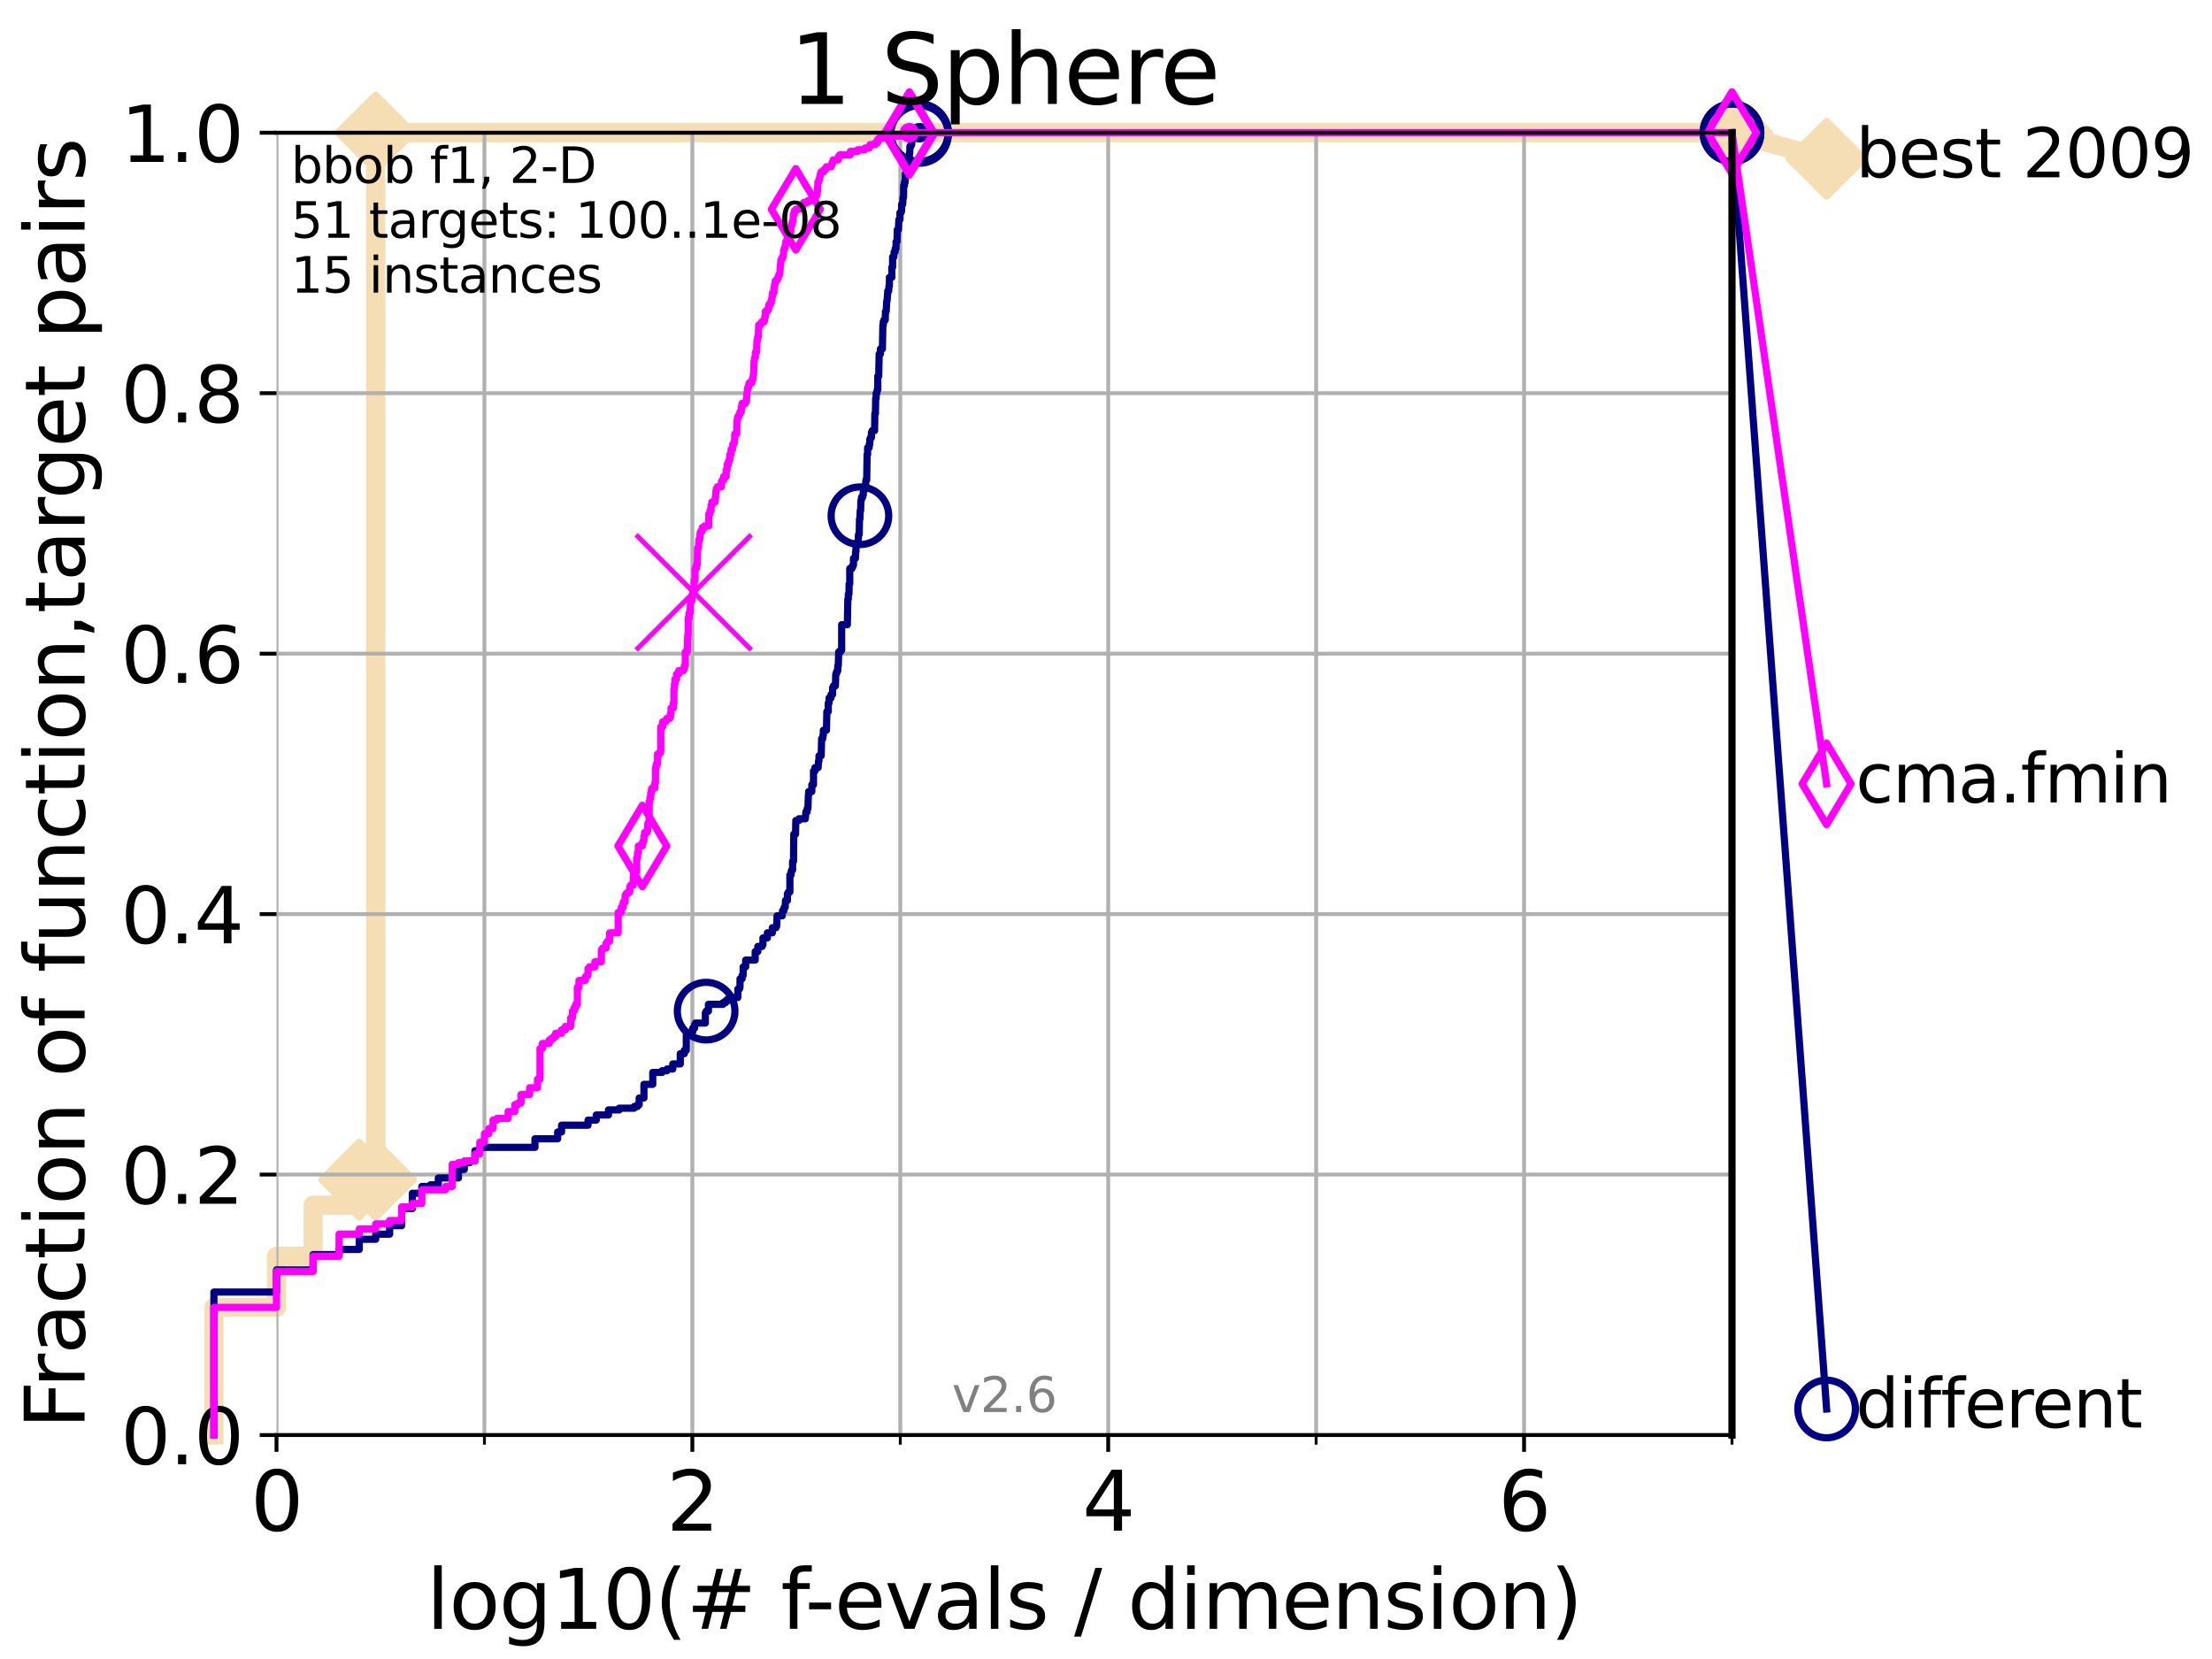 <?xml version="1.0" encoding="utf-8" standalone="no"?>
<!DOCTYPE svg PUBLIC "-//W3C//DTD SVG 1.1//EN"
  "http://www.w3.org/Graphics/SVG/1.1/DTD/svg11.dtd">
<svg height="345.6pt" version="1.1" viewBox="0 0 460.8 345.6" width="460.8pt" xmlns="http://www.w3.org/2000/svg" xmlns:xlink="http://www.w3.org/1999/xlink">
 <defs>
  <style type="text/css">*{stroke-linecap:butt;stroke-linejoin:round;}</style>
 </defs>
 <g id="figure_1">
  <g id="patch_1">
   <path d="M 0 345.6 
L 460.8 345.6 
L 460.8 0 
L 0 0 
z
" style="fill:#ffffff;"/>
  </g>
  <g id="axes_1">
   <g id="patch_2">
    <path d="M 57.6 298.944 
L 360.806 298.944 
L 360.806 27.648 
L 57.6 27.648 
z
" style="fill:#ffffff;"/>
   </g>
   <g id="line2d_1">
    <path d="M 44.561 298.944 
L 44.561 272.346 
L 57.6 272.346 
L 57.6 261.707 
L 65.227 261.707 
L 65.227 251.068 
L 74.837 251.068 
L 74.837 245.749 
L 78.267 245.749 
L 78.267 27.648 
L 360.806 27.648 
" style="fill:none;stroke:#f5deb3;stroke-linecap:square;stroke-width:4;"/>
   </g>
   <g id="line2d_2">
    <defs>
     <path d="M -0 7.778 
L 7.778 0 
L 0 -7.778 
L -7.778 -0 
z
" id="m4dd8dfe839" style="stroke:#f5deb3;stroke-linejoin:miter;stroke-width:1.5;"/>
    </defs>
    <g>
     <use style="fill:#f5deb3;stroke:#f5deb3;stroke-linejoin:miter;stroke-width:1.5;" x="74.837" xlink:href="#m4dd8dfe839" y="245.749"/>
     <use style="fill:#f5deb3;stroke:#f5deb3;stroke-linejoin:miter;stroke-width:1.5;" x="78.267" xlink:href="#m4dd8dfe839" y="245.749"/>
     <use style="fill:#f5deb3;stroke:#f5deb3;stroke-linejoin:miter;stroke-width:1.5;" x="78.267" xlink:href="#m4dd8dfe839" y="245.749"/>
     <use style="fill:#f5deb3;stroke:#f5deb3;stroke-linejoin:miter;stroke-width:1.5;" x="78.267" xlink:href="#m4dd8dfe839" y="27.648"/>
     <use style="fill:#f5deb3;stroke:#f5deb3;stroke-linejoin:miter;stroke-width:1.5;" x="78.267" xlink:href="#m4dd8dfe839" y="27.648"/>
     <use style="fill:#f5deb3;stroke:#f5deb3;stroke-linejoin:miter;stroke-width:1.5;" x="360.806" xlink:href="#m4dd8dfe839" y="27.648"/>
    </g>
   </g>
   <g id="line2d_3">
    <path style="fill:none;stroke:#f5deb3;stroke-linecap:square;stroke-width:4;"/>
    <g/>
   </g>
   <g id="line2d_4">
    <path d="M 360.806 27.648 
L 380.515 33.074 
" style="fill:none;stroke:#f5deb3;stroke-linecap:square;stroke-width:4;"/>
    <g>
     <use style="fill:#f5deb3;stroke:#f5deb3;stroke-linejoin:miter;stroke-width:1.5;" x="360.806" xlink:href="#m4dd8dfe839" y="27.648"/>
     <use style="fill:#f5deb3;stroke:#f5deb3;stroke-linejoin:miter;stroke-width:1.5;" x="380.515" xlink:href="#m4dd8dfe839" y="33.074"/>
    </g>
   </g>
   <g id="matplotlib.axis_1">
    <g id="xtick_1">
     <g id="line2d_5">
      <path clip-path="url(#p0285e44b1c)" d="M 57.6 298.944 
L 57.6 27.648 
" style="fill:none;stroke:#b0b0b0;stroke-linecap:square;stroke-width:0.8;"/>
     </g>
     <g id="line2d_6">
      <defs>
       <path d="M 0 0 
L 0 3.5 
" id="m0b4024ff50" style="stroke:#000000;stroke-width:0.8;"/>
      </defs>
      <g>
       <use style="stroke:#000000;stroke-width:0.8;" x="57.6" xlink:href="#m0b4024ff50" y="298.944"/>
      </g>
     </g>
     <g id="text_1">
      <!-- 0 -->
      <g transform="translate(52.192 318.861)scale(0.17 -0.17)">
       <defs>
        <path d="M 2034 4250 
Q 1547 4250 1301 3770 
Q 1056 3291 1056 2328 
Q 1056 1369 1301 889 
Q 1547 409 2034 409 
Q 2525 409 2770 889 
Q 3016 1369 3016 2328 
Q 3016 3291 2770 3770 
Q 2525 4250 2034 4250 
z
M 2034 4750 
Q 2819 4750 3233 4129 
Q 3647 3509 3647 2328 
Q 3647 1150 3233 529 
Q 2819 -91 2034 -91 
Q 1250 -91 836 529 
Q 422 1150 422 2328 
Q 422 3509 836 4129 
Q 1250 4750 2034 4750 
z
" id="DejaVuSans-30" transform="scale(0.016)"/>
       </defs>
       <use xlink:href="#DejaVuSans-30"/>
      </g>
     </g>
    </g>
    <g id="xtick_2">
     <g id="line2d_7">
      <path clip-path="url(#p0285e44b1c)" d="M 144.23 298.944 
L 144.23 27.648 
" style="fill:none;stroke:#b0b0b0;stroke-linecap:square;stroke-width:0.8;"/>
     </g>
     <g id="line2d_8">
      <g>
       <use style="stroke:#000000;stroke-width:0.8;" x="144.23" xlink:href="#m0b4024ff50" y="298.944"/>
      </g>
     </g>
     <g id="text_2">
      <!-- 2 -->
      <g transform="translate(138.822 318.861)scale(0.17 -0.17)">
       <defs>
        <path d="M 1228 531 
L 3431 531 
L 3431 0 
L 469 0 
L 469 531 
Q 828 903 1448 1529 
Q 2069 2156 2228 2338 
Q 2531 2678 2651 2914 
Q 2772 3150 2772 3378 
Q 2772 3750 2511 3984 
Q 2250 4219 1831 4219 
Q 1534 4219 1204 4116 
Q 875 4013 500 3803 
L 500 4441 
Q 881 4594 1212 4672 
Q 1544 4750 1819 4750 
Q 2544 4750 2975 4387 
Q 3406 4025 3406 3419 
Q 3406 3131 3298 2873 
Q 3191 2616 2906 2266 
Q 2828 2175 2409 1742 
Q 1991 1309 1228 531 
z
" id="DejaVuSans-32" transform="scale(0.016)"/>
       </defs>
       <use xlink:href="#DejaVuSans-32"/>
      </g>
     </g>
    </g>
    <g id="xtick_3">
     <g id="line2d_9">
      <path clip-path="url(#p0285e44b1c)" d="M 230.861 298.944 
L 230.861 27.648 
" style="fill:none;stroke:#b0b0b0;stroke-linecap:square;stroke-width:0.8;"/>
     </g>
     <g id="line2d_10">
      <g>
       <use style="stroke:#000000;stroke-width:0.8;" x="230.861" xlink:href="#m0b4024ff50" y="298.944"/>
      </g>
     </g>
     <g id="text_3">
      <!-- 4 -->
      <g transform="translate(225.453 318.861)scale(0.17 -0.17)">
       <defs>
        <path d="M 2419 4116 
L 825 1625 
L 2419 1625 
L 2419 4116 
z
M 2253 4666 
L 3047 4666 
L 3047 1625 
L 3713 1625 
L 3713 1100 
L 3047 1100 
L 3047 0 
L 2419 0 
L 2419 1100 
L 313 1100 
L 313 1709 
L 2253 4666 
z
" id="DejaVuSans-34" transform="scale(0.016)"/>
       </defs>
       <use xlink:href="#DejaVuSans-34"/>
      </g>
     </g>
    </g>
    <g id="xtick_4">
     <g id="line2d_11">
      <path clip-path="url(#p0285e44b1c)" d="M 317.491 298.944 
L 317.491 27.648 
" style="fill:none;stroke:#b0b0b0;stroke-linecap:square;stroke-width:0.8;"/>
     </g>
     <g id="line2d_12">
      <g>
       <use style="stroke:#000000;stroke-width:0.8;" x="317.491" xlink:href="#m0b4024ff50" y="298.944"/>
      </g>
     </g>
     <g id="text_4">
      <!-- 6 -->
      <g transform="translate(312.083 318.861)scale(0.17 -0.17)">
       <defs>
        <path d="M 2113 2584 
Q 1688 2584 1439 2293 
Q 1191 2003 1191 1497 
Q 1191 994 1439 701 
Q 1688 409 2113 409 
Q 2538 409 2786 701 
Q 3034 994 3034 1497 
Q 3034 2003 2786 2293 
Q 2538 2584 2113 2584 
z
M 3366 4563 
L 3366 3988 
Q 3128 4100 2886 4159 
Q 2644 4219 2406 4219 
Q 1781 4219 1451 3797 
Q 1122 3375 1075 2522 
Q 1259 2794 1537 2939 
Q 1816 3084 2150 3084 
Q 2853 3084 3261 2657 
Q 3669 2231 3669 1497 
Q 3669 778 3244 343 
Q 2819 -91 2113 -91 
Q 1303 -91 875 529 
Q 447 1150 447 2328 
Q 447 3434 972 4092 
Q 1497 4750 2381 4750 
Q 2619 4750 2861 4703 
Q 3103 4656 3366 4563 
z
" id="DejaVuSans-36" transform="scale(0.016)"/>
       </defs>
       <use xlink:href="#DejaVuSans-36"/>
      </g>
     </g>
    </g>
    <g id="xtick_5">
     <g id="line2d_13">
      <path clip-path="url(#p0285e44b1c)" d="M 100.915 298.944 
L 100.915 27.648 
" style="fill:none;stroke:#b0b0b0;stroke-linecap:square;stroke-width:0.8;"/>
     </g>
     <g id="line2d_14">
      <defs>
       <path d="M 0 0 
L 0 2 
" id="mee6fc8150a" style="stroke:#000000;stroke-width:0.6;"/>
      </defs>
      <g>
       <use style="stroke:#000000;stroke-width:0.6;" x="100.915" xlink:href="#mee6fc8150a" y="298.944"/>
      </g>
     </g>
    </g>
    <g id="xtick_6">
     <g id="line2d_15">
      <path clip-path="url(#p0285e44b1c)" d="M 187.546 298.944 
L 187.546 27.648 
" style="fill:none;stroke:#b0b0b0;stroke-linecap:square;stroke-width:0.8;"/>
     </g>
     <g id="line2d_16">
      <g>
       <use style="stroke:#000000;stroke-width:0.6;" x="187.546" xlink:href="#mee6fc8150a" y="298.944"/>
      </g>
     </g>
    </g>
    <g id="xtick_7">
     <g id="line2d_17">
      <path clip-path="url(#p0285e44b1c)" d="M 274.176 298.944 
L 274.176 27.648 
" style="fill:none;stroke:#b0b0b0;stroke-linecap:square;stroke-width:0.8;"/>
     </g>
     <g id="line2d_18">
      <g>
       <use style="stroke:#000000;stroke-width:0.6;" x="274.176" xlink:href="#mee6fc8150a" y="298.944"/>
      </g>
     </g>
    </g>
    <g id="xtick_8">
     <g id="line2d_19">
      <path clip-path="url(#p0285e44b1c)" d="M 360.806 298.944 
L 360.806 27.648 
" style="fill:none;stroke:#b0b0b0;stroke-linecap:square;stroke-width:0.8;"/>
     </g>
     <g id="line2d_20">
      <g>
       <use style="stroke:#000000;stroke-width:0.6;" x="360.806" xlink:href="#mee6fc8150a" y="298.944"/>
      </g>
     </g>
    </g>
    <g id="text_5">
     <!-- log10(# f-evals / dimension) -->
     <g transform="translate(88.823 339.314)scale(0.17 -0.17)">
      <defs>
       <path d="M 603 4863 
L 1178 4863 
L 1178 0 
L 603 0 
L 603 4863 
z
" id="DejaVuSans-6c" transform="scale(0.016)"/>
       <path d="M 1959 3097 
Q 1497 3097 1228 2736 
Q 959 2375 959 1747 
Q 959 1119 1226 758 
Q 1494 397 1959 397 
Q 2419 397 2687 759 
Q 2956 1122 2956 1747 
Q 2956 2369 2687 2733 
Q 2419 3097 1959 3097 
z
M 1959 3584 
Q 2709 3584 3137 3096 
Q 3566 2609 3566 1747 
Q 3566 888 3137 398 
Q 2709 -91 1959 -91 
Q 1206 -91 779 398 
Q 353 888 353 1747 
Q 353 2609 779 3096 
Q 1206 3584 1959 3584 
z
" id="DejaVuSans-6f" transform="scale(0.016)"/>
       <path d="M 2906 1791 
Q 2906 2416 2648 2759 
Q 2391 3103 1925 3103 
Q 1463 3103 1205 2759 
Q 947 2416 947 1791 
Q 947 1169 1205 825 
Q 1463 481 1925 481 
Q 2391 481 2648 825 
Q 2906 1169 2906 1791 
z
M 3481 434 
Q 3481 -459 3084 -895 
Q 2688 -1331 1869 -1331 
Q 1566 -1331 1297 -1286 
Q 1028 -1241 775 -1147 
L 775 -588 
Q 1028 -725 1275 -790 
Q 1522 -856 1778 -856 
Q 2344 -856 2625 -561 
Q 2906 -266 2906 331 
L 2906 616 
Q 2728 306 2450 153 
Q 2172 0 1784 0 
Q 1141 0 747 490 
Q 353 981 353 1791 
Q 353 2603 747 3093 
Q 1141 3584 1784 3584 
Q 2172 3584 2450 3431 
Q 2728 3278 2906 2969 
L 2906 3500 
L 3481 3500 
L 3481 434 
z
" id="DejaVuSans-67" transform="scale(0.016)"/>
       <path d="M 794 531 
L 1825 531 
L 1825 4091 
L 703 3866 
L 703 4441 
L 1819 4666 
L 2450 4666 
L 2450 531 
L 3481 531 
L 3481 0 
L 794 0 
L 794 531 
z
" id="DejaVuSans-31" transform="scale(0.016)"/>
       <path d="M 1984 4856 
Q 1566 4138 1362 3434 
Q 1159 2731 1159 2009 
Q 1159 1288 1364 580 
Q 1569 -128 1984 -844 
L 1484 -844 
Q 1016 -109 783 600 
Q 550 1309 550 2009 
Q 550 2706 781 3412 
Q 1013 4119 1484 4856 
L 1984 4856 
z
" id="DejaVuSans-28" transform="scale(0.016)"/>
       <path d="M 3272 2816 
L 2363 2816 
L 2100 1772 
L 3016 1772 
L 3272 2816 
z
M 2803 4594 
L 2478 3297 
L 3391 3297 
L 3719 4594 
L 4219 4594 
L 3897 3297 
L 4872 3297 
L 4872 2816 
L 3775 2816 
L 3519 1772 
L 4513 1772 
L 4513 1294 
L 3397 1294 
L 3072 0 
L 2572 0 
L 2894 1294 
L 1978 1294 
L 1656 0 
L 1153 0 
L 1478 1294 
L 494 1294 
L 494 1772 
L 1594 1772 
L 1856 2816 
L 850 2816 
L 850 3297 
L 1978 3297 
L 2297 4594 
L 2803 4594 
z
" id="DejaVuSans-23" transform="scale(0.016)"/>
       <path id="DejaVuSans-20" transform="scale(0.016)"/>
       <path d="M 2375 4863 
L 2375 4384 
L 1825 4384 
Q 1516 4384 1395 4259 
Q 1275 4134 1275 3809 
L 1275 3500 
L 2222 3500 
L 2222 3053 
L 1275 3053 
L 1275 0 
L 697 0 
L 697 3053 
L 147 3053 
L 147 3500 
L 697 3500 
L 697 3744 
Q 697 4328 969 4595 
Q 1241 4863 1831 4863 
L 2375 4863 
z
" id="DejaVuSans-66" transform="scale(0.016)"/>
       <path d="M 313 2009 
L 1997 2009 
L 1997 1497 
L 313 1497 
L 313 2009 
z
" id="DejaVuSans-2d" transform="scale(0.016)"/>
       <path d="M 3597 1894 
L 3597 1613 
L 953 1613 
Q 991 1019 1311 708 
Q 1631 397 2203 397 
Q 2534 397 2845 478 
Q 3156 559 3463 722 
L 3463 178 
Q 3153 47 2828 -22 
Q 2503 -91 2169 -91 
Q 1331 -91 842 396 
Q 353 884 353 1716 
Q 353 2575 817 3079 
Q 1281 3584 2069 3584 
Q 2775 3584 3186 3129 
Q 3597 2675 3597 1894 
z
M 3022 2063 
Q 3016 2534 2758 2815 
Q 2500 3097 2075 3097 
Q 1594 3097 1305 2825 
Q 1016 2553 972 2059 
L 3022 2063 
z
" id="DejaVuSans-65" transform="scale(0.016)"/>
       <path d="M 191 3500 
L 800 3500 
L 1894 563 
L 2988 3500 
L 3597 3500 
L 2284 0 
L 1503 0 
L 191 3500 
z
" id="DejaVuSans-76" transform="scale(0.016)"/>
       <path d="M 2194 1759 
Q 1497 1759 1228 1600 
Q 959 1441 959 1056 
Q 959 750 1161 570 
Q 1363 391 1709 391 
Q 2188 391 2477 730 
Q 2766 1069 2766 1631 
L 2766 1759 
L 2194 1759 
z
M 3341 1997 
L 3341 0 
L 2766 0 
L 2766 531 
Q 2569 213 2275 61 
Q 1981 -91 1556 -91 
Q 1019 -91 701 211 
Q 384 513 384 1019 
Q 384 1609 779 1909 
Q 1175 2209 1959 2209 
L 2766 2209 
L 2766 2266 
Q 2766 2663 2505 2880 
Q 2244 3097 1772 3097 
Q 1472 3097 1187 3025 
Q 903 2953 641 2809 
L 641 3341 
Q 956 3463 1253 3523 
Q 1550 3584 1831 3584 
Q 2591 3584 2966 3190 
Q 3341 2797 3341 1997 
z
" id="DejaVuSans-61" transform="scale(0.016)"/>
       <path d="M 2834 3397 
L 2834 2853 
Q 2591 2978 2328 3040 
Q 2066 3103 1784 3103 
Q 1356 3103 1142 2972 
Q 928 2841 928 2578 
Q 928 2378 1081 2264 
Q 1234 2150 1697 2047 
L 1894 2003 
Q 2506 1872 2764 1633 
Q 3022 1394 3022 966 
Q 3022 478 2636 193 
Q 2250 -91 1575 -91 
Q 1294 -91 989 -36 
Q 684 19 347 128 
L 347 722 
Q 666 556 975 473 
Q 1284 391 1588 391 
Q 1994 391 2212 530 
Q 2431 669 2431 922 
Q 2431 1156 2273 1281 
Q 2116 1406 1581 1522 
L 1381 1569 
Q 847 1681 609 1914 
Q 372 2147 372 2553 
Q 372 3047 722 3315 
Q 1072 3584 1716 3584 
Q 2034 3584 2315 3537 
Q 2597 3491 2834 3397 
z
" id="DejaVuSans-73" transform="scale(0.016)"/>
       <path d="M 1625 4666 
L 2156 4666 
L 531 -594 
L 0 -594 
L 1625 4666 
z
" id="DejaVuSans-2f" transform="scale(0.016)"/>
       <path d="M 2906 2969 
L 2906 4863 
L 3481 4863 
L 3481 0 
L 2906 0 
L 2906 525 
Q 2725 213 2448 61 
Q 2172 -91 1784 -91 
Q 1150 -91 751 415 
Q 353 922 353 1747 
Q 353 2572 751 3078 
Q 1150 3584 1784 3584 
Q 2172 3584 2448 3432 
Q 2725 3281 2906 2969 
z
M 947 1747 
Q 947 1113 1208 752 
Q 1469 391 1925 391 
Q 2381 391 2643 752 
Q 2906 1113 2906 1747 
Q 2906 2381 2643 2742 
Q 2381 3103 1925 3103 
Q 1469 3103 1208 2742 
Q 947 2381 947 1747 
z
" id="DejaVuSans-64" transform="scale(0.016)"/>
       <path d="M 603 3500 
L 1178 3500 
L 1178 0 
L 603 0 
L 603 3500 
z
M 603 4863 
L 1178 4863 
L 1178 4134 
L 603 4134 
L 603 4863 
z
" id="DejaVuSans-69" transform="scale(0.016)"/>
       <path d="M 3328 2828 
Q 3544 3216 3844 3400 
Q 4144 3584 4550 3584 
Q 5097 3584 5394 3201 
Q 5691 2819 5691 2113 
L 5691 0 
L 5113 0 
L 5113 2094 
Q 5113 2597 4934 2840 
Q 4756 3084 4391 3084 
Q 3944 3084 3684 2787 
Q 3425 2491 3425 1978 
L 3425 0 
L 2847 0 
L 2847 2094 
Q 2847 2600 2669 2842 
Q 2491 3084 2119 3084 
Q 1678 3084 1418 2786 
Q 1159 2488 1159 1978 
L 1159 0 
L 581 0 
L 581 3500 
L 1159 3500 
L 1159 2956 
Q 1356 3278 1631 3431 
Q 1906 3584 2284 3584 
Q 2666 3584 2933 3390 
Q 3200 3197 3328 2828 
z
" id="DejaVuSans-6d" transform="scale(0.016)"/>
       <path d="M 3513 2113 
L 3513 0 
L 2938 0 
L 2938 2094 
Q 2938 2591 2744 2837 
Q 2550 3084 2163 3084 
Q 1697 3084 1428 2787 
Q 1159 2491 1159 1978 
L 1159 0 
L 581 0 
L 581 3500 
L 1159 3500 
L 1159 2956 
Q 1366 3272 1645 3428 
Q 1925 3584 2291 3584 
Q 2894 3584 3203 3211 
Q 3513 2838 3513 2113 
z
" id="DejaVuSans-6e" transform="scale(0.016)"/>
       <path d="M 513 4856 
L 1013 4856 
Q 1481 4119 1714 3412 
Q 1947 2706 1947 2009 
Q 1947 1309 1714 600 
Q 1481 -109 1013 -844 
L 513 -844 
Q 928 -128 1133 580 
Q 1338 1288 1338 2009 
Q 1338 2731 1133 3434 
Q 928 4138 513 4856 
z
" id="DejaVuSans-29" transform="scale(0.016)"/>
      </defs>
      <use xlink:href="#DejaVuSans-6c"/>
      <use x="27.783" xlink:href="#DejaVuSans-6f"/>
      <use x="88.965" xlink:href="#DejaVuSans-67"/>
      <use x="152.441" xlink:href="#DejaVuSans-31"/>
      <use x="216.064" xlink:href="#DejaVuSans-30"/>
      <use x="279.688" xlink:href="#DejaVuSans-28"/>
      <use x="318.701" xlink:href="#DejaVuSans-23"/>
      <use x="402.49" xlink:href="#DejaVuSans-20"/>
      <use x="434.277" xlink:href="#DejaVuSans-66"/>
      <use x="463.982" xlink:href="#DejaVuSans-2d"/>
      <use x="500.066" xlink:href="#DejaVuSans-65"/>
      <use x="561.59" xlink:href="#DejaVuSans-76"/>
      <use x="620.77" xlink:href="#DejaVuSans-61"/>
      <use x="682.049" xlink:href="#DejaVuSans-6c"/>
      <use x="709.832" xlink:href="#DejaVuSans-73"/>
      <use x="761.932" xlink:href="#DejaVuSans-20"/>
      <use x="793.719" xlink:href="#DejaVuSans-2f"/>
      <use x="827.41" xlink:href="#DejaVuSans-20"/>
      <use x="859.197" xlink:href="#DejaVuSans-64"/>
      <use x="922.674" xlink:href="#DejaVuSans-69"/>
      <use x="950.457" xlink:href="#DejaVuSans-6d"/>
      <use x="1047.869" xlink:href="#DejaVuSans-65"/>
      <use x="1109.393" xlink:href="#DejaVuSans-6e"/>
      <use x="1172.771" xlink:href="#DejaVuSans-73"/>
      <use x="1224.871" xlink:href="#DejaVuSans-69"/>
      <use x="1252.654" xlink:href="#DejaVuSans-6f"/>
      <use x="1313.836" xlink:href="#DejaVuSans-6e"/>
      <use x="1377.215" xlink:href="#DejaVuSans-29"/>
     </g>
    </g>
   </g>
   <g id="matplotlib.axis_2">
    <g id="ytick_1">
     <g id="line2d_21">
      <path clip-path="url(#p0285e44b1c)" d="M 57.6 298.944 
L 360.806 298.944 
" style="fill:none;stroke:#b0b0b0;stroke-linecap:square;stroke-width:0.8;"/>
     </g>
     <g id="line2d_22">
      <defs>
       <path d="M 0 0 
L -3.5 0 
" id="m184263d48f" style="stroke:#000000;stroke-width:0.8;"/>
      </defs>
      <g>
       <use style="stroke:#000000;stroke-width:0.8;" x="57.6" xlink:href="#m184263d48f" y="298.944"/>
      </g>
     </g>
     <g id="text_6">
      <!-- 0.0 -->
      <g transform="translate(25.155 305.023)scale(0.16 -0.16)">
       <defs>
        <path d="M 684 794 
L 1344 794 
L 1344 0 
L 684 0 
L 684 794 
z
" id="DejaVuSans-2e" transform="scale(0.016)"/>
       </defs>
       <use xlink:href="#DejaVuSans-30"/>
       <use x="63.623" xlink:href="#DejaVuSans-2e"/>
       <use x="95.41" xlink:href="#DejaVuSans-30"/>
      </g>
     </g>
    </g>
    <g id="ytick_2">
     <g id="line2d_23">
      <path clip-path="url(#p0285e44b1c)" d="M 57.6 244.685 
L 360.806 244.685 
" style="fill:none;stroke:#b0b0b0;stroke-linecap:square;stroke-width:0.8;"/>
     </g>
     <g id="line2d_24">
      <g>
       <use style="stroke:#000000;stroke-width:0.8;" x="57.6" xlink:href="#m184263d48f" y="244.685"/>
      </g>
     </g>
     <g id="text_7">
      <!-- 0.2 -->
      <g transform="translate(25.155 250.764)scale(0.16 -0.16)">
       <use xlink:href="#DejaVuSans-30"/>
       <use x="63.623" xlink:href="#DejaVuSans-2e"/>
       <use x="95.41" xlink:href="#DejaVuSans-32"/>
      </g>
     </g>
    </g>
    <g id="ytick_3">
     <g id="line2d_25">
      <path clip-path="url(#p0285e44b1c)" d="M 57.6 190.426 
L 360.806 190.426 
" style="fill:none;stroke:#b0b0b0;stroke-linecap:square;stroke-width:0.8;"/>
     </g>
     <g id="line2d_26">
      <g>
       <use style="stroke:#000000;stroke-width:0.8;" x="57.6" xlink:href="#m184263d48f" y="190.426"/>
      </g>
     </g>
     <g id="text_8">
      <!-- 0.4 -->
      <g transform="translate(25.155 196.504)scale(0.16 -0.16)">
       <use xlink:href="#DejaVuSans-30"/>
       <use x="63.623" xlink:href="#DejaVuSans-2e"/>
       <use x="95.41" xlink:href="#DejaVuSans-34"/>
      </g>
     </g>
    </g>
    <g id="ytick_4">
     <g id="line2d_27">
      <path clip-path="url(#p0285e44b1c)" d="M 57.6 136.166 
L 360.806 136.166 
" style="fill:none;stroke:#b0b0b0;stroke-linecap:square;stroke-width:0.8;"/>
     </g>
     <g id="line2d_28">
      <g>
       <use style="stroke:#000000;stroke-width:0.8;" x="57.6" xlink:href="#m184263d48f" y="136.166"/>
      </g>
     </g>
     <g id="text_9">
      <!-- 0.6 -->
      <g transform="translate(25.155 142.245)scale(0.16 -0.16)">
       <use xlink:href="#DejaVuSans-30"/>
       <use x="63.623" xlink:href="#DejaVuSans-2e"/>
       <use x="95.41" xlink:href="#DejaVuSans-36"/>
      </g>
     </g>
    </g>
    <g id="ytick_5">
     <g id="line2d_29">
      <path clip-path="url(#p0285e44b1c)" d="M 57.6 81.907 
L 360.806 81.907 
" style="fill:none;stroke:#b0b0b0;stroke-linecap:square;stroke-width:0.8;"/>
     </g>
     <g id="line2d_30">
      <g>
       <use style="stroke:#000000;stroke-width:0.8;" x="57.6" xlink:href="#m184263d48f" y="81.907"/>
      </g>
     </g>
     <g id="text_10">
      <!-- 0.8 -->
      <g transform="translate(25.155 87.986)scale(0.16 -0.16)">
       <defs>
        <path d="M 2034 2216 
Q 1584 2216 1326 1975 
Q 1069 1734 1069 1313 
Q 1069 891 1326 650 
Q 1584 409 2034 409 
Q 2484 409 2743 651 
Q 3003 894 3003 1313 
Q 3003 1734 2745 1975 
Q 2488 2216 2034 2216 
z
M 1403 2484 
Q 997 2584 770 2862 
Q 544 3141 544 3541 
Q 544 4100 942 4425 
Q 1341 4750 2034 4750 
Q 2731 4750 3128 4425 
Q 3525 4100 3525 3541 
Q 3525 3141 3298 2862 
Q 3072 2584 2669 2484 
Q 3125 2378 3379 2068 
Q 3634 1759 3634 1313 
Q 3634 634 3220 271 
Q 2806 -91 2034 -91 
Q 1263 -91 848 271 
Q 434 634 434 1313 
Q 434 1759 690 2068 
Q 947 2378 1403 2484 
z
M 1172 3481 
Q 1172 3119 1398 2916 
Q 1625 2713 2034 2713 
Q 2441 2713 2670 2916 
Q 2900 3119 2900 3481 
Q 2900 3844 2670 4047 
Q 2441 4250 2034 4250 
Q 1625 4250 1398 4047 
Q 1172 3844 1172 3481 
z
" id="DejaVuSans-38" transform="scale(0.016)"/>
       </defs>
       <use xlink:href="#DejaVuSans-30"/>
       <use x="63.623" xlink:href="#DejaVuSans-2e"/>
       <use x="95.41" xlink:href="#DejaVuSans-38"/>
      </g>
     </g>
    </g>
    <g id="ytick_6">
     <g id="line2d_31">
      <path clip-path="url(#p0285e44b1c)" d="M 57.6 27.648 
L 360.806 27.648 
" style="fill:none;stroke:#b0b0b0;stroke-linecap:square;stroke-width:0.8;"/>
     </g>
     <g id="line2d_32">
      <g>
       <use style="stroke:#000000;stroke-width:0.8;" x="57.6" xlink:href="#m184263d48f" y="27.648"/>
      </g>
     </g>
     <g id="text_11">
      <!-- 1.0 -->
      <g transform="translate(25.155 33.727)scale(0.16 -0.16)">
       <use xlink:href="#DejaVuSans-31"/>
       <use x="63.623" xlink:href="#DejaVuSans-2e"/>
       <use x="95.41" xlink:href="#DejaVuSans-30"/>
      </g>
     </g>
    </g>
    <g id="text_12">
     <!-- Fraction of function,target pairs -->
     <g transform="translate(17.62 297.681)rotate(-90)scale(0.17 -0.17)">
      <defs>
       <path d="M 628 4666 
L 3309 4666 
L 3309 4134 
L 1259 4134 
L 1259 2759 
L 3109 2759 
L 3109 2228 
L 1259 2228 
L 1259 0 
L 628 0 
L 628 4666 
z
" id="DejaVuSans-46" transform="scale(0.016)"/>
       <path d="M 2631 2963 
Q 2534 3019 2420 3045 
Q 2306 3072 2169 3072 
Q 1681 3072 1420 2755 
Q 1159 2438 1159 1844 
L 1159 0 
L 581 0 
L 581 3500 
L 1159 3500 
L 1159 2956 
Q 1341 3275 1631 3429 
Q 1922 3584 2338 3584 
Q 2397 3584 2469 3576 
Q 2541 3569 2628 3553 
L 2631 2963 
z
" id="DejaVuSans-72" transform="scale(0.016)"/>
       <path d="M 3122 3366 
L 3122 2828 
Q 2878 2963 2633 3030 
Q 2388 3097 2138 3097 
Q 1578 3097 1268 2742 
Q 959 2388 959 1747 
Q 959 1106 1268 751 
Q 1578 397 2138 397 
Q 2388 397 2633 464 
Q 2878 531 3122 666 
L 3122 134 
Q 2881 22 2623 -34 
Q 2366 -91 2075 -91 
Q 1284 -91 818 406 
Q 353 903 353 1747 
Q 353 2603 823 3093 
Q 1294 3584 2113 3584 
Q 2378 3584 2631 3529 
Q 2884 3475 3122 3366 
z
" id="DejaVuSans-63" transform="scale(0.016)"/>
       <path d="M 1172 4494 
L 1172 3500 
L 2356 3500 
L 2356 3053 
L 1172 3053 
L 1172 1153 
Q 1172 725 1289 603 
Q 1406 481 1766 481 
L 2356 481 
L 2356 0 
L 1766 0 
Q 1100 0 847 248 
Q 594 497 594 1153 
L 594 3053 
L 172 3053 
L 172 3500 
L 594 3500 
L 594 4494 
L 1172 4494 
z
" id="DejaVuSans-74" transform="scale(0.016)"/>
       <path d="M 544 1381 
L 544 3500 
L 1119 3500 
L 1119 1403 
Q 1119 906 1312 657 
Q 1506 409 1894 409 
Q 2359 409 2629 706 
Q 2900 1003 2900 1516 
L 2900 3500 
L 3475 3500 
L 3475 0 
L 2900 0 
L 2900 538 
Q 2691 219 2414 64 
Q 2138 -91 1772 -91 
Q 1169 -91 856 284 
Q 544 659 544 1381 
z
M 1991 3584 
L 1991 3584 
z
" id="DejaVuSans-75" transform="scale(0.016)"/>
       <path d="M 750 794 
L 1409 794 
L 1409 256 
L 897 -744 
L 494 -744 
L 750 256 
L 750 794 
z
" id="DejaVuSans-2c" transform="scale(0.016)"/>
       <path d="M 1159 525 
L 1159 -1331 
L 581 -1331 
L 581 3500 
L 1159 3500 
L 1159 2969 
Q 1341 3281 1617 3432 
Q 1894 3584 2278 3584 
Q 2916 3584 3314 3078 
Q 3713 2572 3713 1747 
Q 3713 922 3314 415 
Q 2916 -91 2278 -91 
Q 1894 -91 1617 61 
Q 1341 213 1159 525 
z
M 3116 1747 
Q 3116 2381 2855 2742 
Q 2594 3103 2138 3103 
Q 1681 3103 1420 2742 
Q 1159 2381 1159 1747 
Q 1159 1113 1420 752 
Q 1681 391 2138 391 
Q 2594 391 2855 752 
Q 3116 1113 3116 1747 
z
" id="DejaVuSans-70" transform="scale(0.016)"/>
      </defs>
      <use xlink:href="#DejaVuSans-46"/>
      <use x="50.27" xlink:href="#DejaVuSans-72"/>
      <use x="91.383" xlink:href="#DejaVuSans-61"/>
      <use x="152.662" xlink:href="#DejaVuSans-63"/>
      <use x="207.643" xlink:href="#DejaVuSans-74"/>
      <use x="246.852" xlink:href="#DejaVuSans-69"/>
      <use x="274.635" xlink:href="#DejaVuSans-6f"/>
      <use x="335.816" xlink:href="#DejaVuSans-6e"/>
      <use x="399.195" xlink:href="#DejaVuSans-20"/>
      <use x="430.982" xlink:href="#DejaVuSans-6f"/>
      <use x="492.164" xlink:href="#DejaVuSans-66"/>
      <use x="527.369" xlink:href="#DejaVuSans-20"/>
      <use x="559.156" xlink:href="#DejaVuSans-66"/>
      <use x="594.361" xlink:href="#DejaVuSans-75"/>
      <use x="657.74" xlink:href="#DejaVuSans-6e"/>
      <use x="721.119" xlink:href="#DejaVuSans-63"/>
      <use x="776.1" xlink:href="#DejaVuSans-74"/>
      <use x="815.309" xlink:href="#DejaVuSans-69"/>
      <use x="843.092" xlink:href="#DejaVuSans-6f"/>
      <use x="904.273" xlink:href="#DejaVuSans-6e"/>
      <use x="967.652" xlink:href="#DejaVuSans-2c"/>
      <use x="999.439" xlink:href="#DejaVuSans-74"/>
      <use x="1038.648" xlink:href="#DejaVuSans-61"/>
      <use x="1099.928" xlink:href="#DejaVuSans-72"/>
      <use x="1139.291" xlink:href="#DejaVuSans-67"/>
      <use x="1202.768" xlink:href="#DejaVuSans-65"/>
      <use x="1264.291" xlink:href="#DejaVuSans-74"/>
      <use x="1303.5" xlink:href="#DejaVuSans-20"/>
      <use x="1335.287" xlink:href="#DejaVuSans-70"/>
      <use x="1398.764" xlink:href="#DejaVuSans-61"/>
      <use x="1460.043" xlink:href="#DejaVuSans-69"/>
      <use x="1487.826" xlink:href="#DejaVuSans-72"/>
      <use x="1528.939" xlink:href="#DejaVuSans-73"/>
     </g>
    </g>
   </g>
   <g id="line2d_33">
    <defs>
     <path d="M 0 1.5 
C 0.398 1.5 0.779 1.342 1.061 1.061 
C 1.342 0.779 1.5 0.398 1.5 0 
C 1.5 -0.398 1.342 -0.779 1.061 -1.061 
C 0.779 -1.342 0.398 -1.5 0 -1.5 
C -0.398 -1.5 -0.779 -1.342 -1.061 -1.061 
C -1.342 -0.779 -1.5 -0.398 -1.5 0 
C -1.5 0.398 -1.342 0.779 -1.061 1.061 
C -0.779 1.342 -0.398 1.5 0 1.5 
z
" id="maa3fae385c" style="stroke:#f5deb3;"/>
    </defs>
    <g>
     <use style="fill:#f5deb3;stroke:#f5deb3;" x="78.267" xlink:href="#maa3fae385c" y="27.648"/>
     <use style="fill:#f5deb3;stroke:#f5deb3;" x="78.267" xlink:href="#maa3fae385c" y="27.648"/>
    </g>
   </g>
   <g id="line2d_34">
    <defs>
     <path d="M 0 1.5 
C 0.398 1.5 0.779 1.342 1.061 1.061 
C 1.342 0.779 1.5 0.398 1.5 0 
C 1.5 -0.398 1.342 -0.779 1.061 -1.061 
C 0.779 -1.342 0.398 -1.5 0 -1.5 
C -0.398 -1.5 -0.779 -1.342 -1.061 -1.061 
C -1.342 -0.779 -1.5 -0.398 -1.5 0 
C -1.5 0.398 -1.342 0.779 -1.061 1.061 
C -0.779 1.342 -0.398 1.5 0 1.5 
z
" id="mff9050dd73" style="stroke:#000080;"/>
    </defs>
    <g>
     <use style="fill:#000080;stroke:#000080;" x="191.539" xlink:href="#mff9050dd73" y="27.648"/>
     <use style="fill:#000080;stroke:#000080;" x="191.539" xlink:href="#mff9050dd73" y="27.648"/>
    </g>
   </g>
   <g id="line2d_35">
    <path d="M 44.561 298.944 
L 44.561 269.155 
L 57.6 269.155 
L 57.6 264.544 
L 65.227 264.544 
L 65.227 261.353 
L 70.639 261.353 
L 70.639 260.289 
L 74.837 260.289 
L 74.837 258.161 
L 78.267 258.161 
L 78.267 257.097 
L 81.166 257.097 
L 81.166 255.324 
L 83.678 255.324 
L 83.678 251.778 
L 85.894 251.778 
L 85.894 248.586 
L 87.876 248.586 
L 87.876 247.167 
L 89.669 247.167 
L 89.669 246.813 
L 91.306 246.813 
L 91.306 245.394 
L 95.503 245.394 
L 95.503 243.621 
L 96.718 243.621 
L 96.718 242.202 
L 97.858 242.202 
L 97.858 241.848 
L 98.933 241.848 
L 98.933 239.72 
L 99.95 239.72 
L 99.95 239.011 
L 111.442 239.011 
L 111.442 237.237 
L 116.17 237.237 
L 116.17 235.819 
L 116.988 235.819 
L 116.988 234.4 
L 122.5 234.4 
L 122.5 233.336 
L 124.211 233.336 
L 124.211 232.273 
L 126.757 232.273 
L 126.757 231.209 
L 128.999 231.209 
L 128.999 230.854 
L 132.109 230.854 
L 132.109 230.499 
L 132.812 230.499 
L 132.812 230.145 
L 133.154 230.145 
L 133.154 228.726 
L 134.145 228.726 
L 134.145 225.889 
L 135.981 225.889 
L 135.981 223.407 
L 137.92 223.407 
L 137.92 223.052 
L 138.944 223.052 
L 138.944 222.697 
L 140.15 222.697 
L 140.15 221.634 
L 141.718 221.634 
L 141.718 219.506 
L 142.559 219.506 
L 142.559 218.796 
L 142.966 218.796 
L 142.966 215.605 
L 143.56 215.605 
L 143.56 215.25 
L 143.946 215.25 
L 143.946 214.895 
L 144.324 214.895 
L 144.324 214.186 
L 144.695 214.186 
L 144.695 213.477 
L 144.878 213.477 
L 144.878 213.122 
L 146.941 213.122 
L 146.941 210.994 
L 147.103 210.994 
L 147.103 210.64 
L 147.582 210.64 
L 147.582 209.221 
L 150.627 209.221 
L 150.627 208.867 
L 151.155 208.867 
L 151.155 208.512 
L 151.542 208.512 
L 151.542 208.157 
L 152.292 208.157 
L 152.292 207.803 
L 153.708 207.803 
L 153.708 206.03 
L 154.046 206.03 
L 154.046 205.675 
L 154.157 205.675 
L 154.157 203.902 
L 154.596 203.902 
L 154.596 203.192 
L 154.811 203.192 
L 154.811 201.419 
L 155.34 201.419 
L 155.34 200.001 
L 157.317 200.001 
L 157.317 198.228 
L 157.871 198.228 
L 157.871 197.164 
L 158.761 197.164 
L 158.761 196.809 
L 158.934 196.809 
L 158.934 195.39 
L 159.858 195.39 
L 159.858 194.327 
L 160.894 194.327 
L 160.894 193.263 
L 161.654 193.263 
L 161.654 192.908 
L 161.803 192.908 
L 161.877 190.78 
L 162.95 190.78 
L 163.019 189.716 
L 163.294 189.716 
L 163.363 189.007 
L 163.566 189.007 
L 163.633 187.589 
L 164.031 187.589 
L 164.031 186.17 
L 164.227 186.17 
L 164.227 185.815 
L 164.549 185.815 
L 164.549 182.269 
L 164.803 182.269 
L 164.803 181.56 
L 164.928 181.56 
L 164.928 181.205 
L 165.115 181.205 
L 165.115 179.432 
L 165.3 179.432 
L 165.362 173.758 
L 165.725 173.758 
L 165.785 170.921 
L 166.432 170.921 
L 166.432 170.566 
L 167.77 170.566 
L 167.877 169.147 
L 168.143 169.147 
L 168.143 168.438 
L 168.301 168.438 
L 168.405 165.601 
L 168.457 165.601 
L 168.457 164.892 
L 169.12 164.892 
L 169.12 163.473 
L 169.467 163.473 
L 169.467 160.636 
L 169.76 160.636 
L 169.76 159.927 
L 170.426 159.927 
L 170.519 158.508 
L 170.612 158.508 
L 170.612 157.445 
L 171.069 157.445 
L 171.159 153.898 
L 171.383 153.898 
L 171.427 153.189 
L 171.515 153.189 
L 171.515 152.125 
L 172.166 152.125 
L 172.251 148.224 
L 172.545 148.224 
L 172.545 146.451 
L 172.712 146.451 
L 172.712 145.387 
L 173.121 145.387 
L 173.121 144.678 
L 173.442 144.678 
L 173.442 143.259 
L 173.601 143.259 
L 173.601 142.904 
L 174.03 142.904 
L 174.107 140.422 
L 174.222 140.422 
L 174.222 140.067 
L 174.374 140.067 
L 174.374 139.713 
L 174.525 139.713 
L 174.525 138.649 
L 174.638 138.649 
L 174.712 135.812 
L 175.081 135.812 
L 175.081 135.457 
L 175.334 135.457 
L 175.334 130.138 
L 176.52 130.138 
L 176.622 124.818 
L 176.722 124.818 
L 176.722 123.754 
L 176.855 123.754 
L 176.889 121.626 
L 177.021 121.626 
L 177.021 118.435 
L 177.476 118.435 
L 177.476 118.08 
L 177.668 118.08 
L 177.668 117.725 
L 177.795 117.725 
L 177.795 116.307 
L 178.201 116.307 
L 178.232 114.888 
L 178.324 114.888 
L 178.324 113.115 
L 178.779 113.115 
L 178.839 111.342 
L 178.988 111.342 
L 179.047 108.15 
L 179.136 108.15 
L 179.194 106.377 
L 179.282 106.377 
L 179.34 104.249 
L 179.427 104.249 
L 179.485 103.54 
L 179.715 103.54 
L 179.715 103.185 
L 179.829 103.185 
L 179.829 102.476 
L 179.942 102.476 
L 180.026 101.412 
L 180.166 101.412 
L 180.166 101.058 
L 180.332 101.058 
L 180.387 99.994 
L 180.552 99.994 
L 180.633 94.674 
L 180.742 94.674 
L 180.742 93.256 
L 181.063 93.256 
L 181.09 92.546 
L 181.195 92.546 
L 181.195 91.482 
L 181.353 91.482 
L 181.353 91.128 
L 181.535 91.128 
L 181.535 90.064 
L 181.69 90.064 
L 181.69 89.709 
L 182.196 89.709 
L 182.246 86.163 
L 182.371 86.163 
L 182.42 82.971 
L 182.519 82.971 
L 182.519 81.907 
L 182.666 81.907 
L 182.739 81.198 
L 182.86 81.198 
L 182.86 78.361 
L 183.052 78.361 
L 183.147 73.751 
L 183.407 73.751 
L 183.407 72.687 
L 183.824 72.687 
L 183.915 67.722 
L 184.006 67.722 
L 184.006 67.013 
L 184.142 67.013 
L 184.142 66.658 
L 184.411 66.658 
L 184.455 64.885 
L 184.61 64.885 
L 184.719 62.757 
L 184.785 62.757 
L 184.893 61.338 
L 184.915 61.338 
L 184.937 60.629 
L 185.13 60.629 
L 185.194 59.565 
L 185.279 59.565 
L 185.279 57.792 
L 185.782 57.792 
L 185.782 55.664 
L 185.946 55.664 
L 185.946 53.536 
L 186.211 53.536 
L 186.271 52.472 
L 186.471 52.472 
L 186.491 51.763 
L 186.65 51.763 
L 186.67 50.345 
L 186.866 50.345 
L 186.924 47.862 
L 187.156 47.862 
L 187.252 45.734 
L 187.48 45.734 
L 187.48 44.316 
L 187.705 44.316 
L 187.705 43.961 
L 187.816 43.961 
L 187.835 42.543 
L 188.056 42.543 
L 188.111 41.124 
L 188.22 41.124 
L 188.256 38.642 
L 188.419 38.642 
L 188.419 37.932 
L 188.562 37.932 
L 188.615 36.159 
L 188.985 36.159 
L 189.019 33.677 
L 189.261 33.677 
L 189.364 32.968 
L 189.398 32.968 
L 189.466 31.904 
L 189.517 31.904 
L 189.551 30.485 
L 189.77 30.485 
L 189.77 30.13 
L 189.919 30.13 
L 190.019 28.712 
L 190.346 28.712 
L 190.346 28.357 
L 191.077 28.357 
L 191.077 28.003 
L 191.539 28.003 
L 191.539 27.648 
L 360.806 27.648 
L 360.806 27.648 
" style="fill:none;stroke:#000080;stroke-linecap:square;stroke-width:1.5;"/>
   </g>
   <g id="line2d_36">
    <defs>
     <path d="M 0 6 
C 1.591 6 3.117 5.368 4.243 4.243 
C 5.368 3.117 6 1.591 6 0 
C 6 -1.591 5.368 -3.117 4.243 -4.243 
C 3.117 -5.368 1.591 -6 0 -6 
C -1.591 -6 -3.117 -5.368 -4.243 -4.243 
C -5.368 -3.117 -6 -1.591 -6 0 
C -6 1.591 -5.368 3.117 -4.243 4.243 
C -3.117 5.368 -1.591 6 0 6 
z
" id="m4fd2636da3" style="stroke:#000080;stroke-width:1.5;"/>
    </defs>
    <g>
     <use style="fill-opacity:0;stroke:#000080;stroke-width:1.5;" x="147.103" xlink:href="#m4fd2636da3" y="210.64"/>
     <use style="fill-opacity:0;stroke:#000080;stroke-width:1.5;" x="179.136" xlink:href="#m4fd2636da3" y="107.441"/>
     <use style="fill-opacity:0;stroke:#000080;stroke-width:1.5;" x="191.539" xlink:href="#m4fd2636da3" y="28.003"/>
     <use style="fill-opacity:0;stroke:#000080;stroke-width:1.5;" x="191.539" xlink:href="#m4fd2636da3" y="27.648"/>
     <use style="fill-opacity:0;stroke:#000080;stroke-width:1.5;" x="191.539" xlink:href="#m4fd2636da3" y="27.648"/>
     <use style="fill-opacity:0;stroke:#000080;stroke-width:1.5;" x="360.806" xlink:href="#m4fd2636da3" y="27.648"/>
    </g>
   </g>
   <g id="line2d_37">
    <path style="fill:none;stroke:#000080;stroke-linecap:square;stroke-width:1.5;"/>
    <g/>
   </g>
   <g id="line2d_38">
    <defs>
     <path d="M 0 1.5 
C 0.398 1.5 0.779 1.342 1.061 1.061 
C 1.342 0.779 1.5 0.398 1.5 0 
C 1.5 -0.398 1.342 -0.779 1.061 -1.061 
C 0.779 -1.342 0.398 -1.5 0 -1.5 
C -0.398 -1.5 -0.779 -1.342 -1.061 -1.061 
C -1.342 -0.779 -1.5 -0.398 -1.5 0 
C -1.5 0.398 -1.342 0.779 -1.061 1.061 
C -0.779 1.342 -0.398 1.5 0 1.5 
z
" id="m80a3e32c2c" style="stroke:#ff00ff;"/>
    </defs>
    <g>
     <use style="fill:#ff00ff;stroke:#ff00ff;" x="189.449" xlink:href="#m80a3e32c2c" y="27.648"/>
     <use style="fill:#ff00ff;stroke:#ff00ff;" x="189.449" xlink:href="#m80a3e32c2c" y="27.648"/>
    </g>
   </g>
   <g id="line2d_39">
    <path d="M 44.561 298.944 
L 44.561 272.346 
L 57.6 272.346 
L 57.6 264.899 
L 65.227 264.899 
L 65.227 261.707 
L 70.639 261.707 
L 70.639 257.097 
L 74.837 257.097 
L 74.837 256.033 
L 78.267 256.033 
L 78.267 254.969 
L 81.166 254.969 
L 81.166 254.26 
L 83.678 254.26 
L 83.678 251.423 
L 85.894 251.423 
L 85.894 250.714 
L 87.876 250.714 
L 87.876 247.877 
L 92.812 247.877 
L 92.812 247.167 
L 94.206 247.167 
L 94.206 242.557 
L 95.503 242.557 
L 95.503 242.202 
L 96.718 242.202 
L 96.718 241.848 
L 98.933 241.848 
L 98.933 240.429 
L 99.95 240.429 
L 99.95 237.947 
L 100.915 237.947 
L 100.915 236.174 
L 101.833 236.174 
L 101.833 235.11 
L 102.708 235.11 
L 102.708 233.336 
L 103.544 233.336 
L 103.544 232.982 
L 105.851 232.982 
L 105.851 231.563 
L 107.245 231.563 
L 107.245 230.145 
L 107.905 230.145 
L 107.905 229.79 
L 108.543 229.79 
L 108.543 228.017 
L 110.336 228.017 
L 110.336 226.598 
L 111.972 226.598 
L 111.972 224.825 
L 112.488 224.825 
L 112.488 218.442 
L 112.989 218.442 
L 112.989 217.378 
L 114.419 217.378 
L 114.419 216.669 
L 114.872 216.669 
L 114.872 216.314 
L 115.315 216.314 
L 115.315 215.959 
L 115.747 215.959 
L 115.747 215.25 
L 116.988 215.25 
L 116.988 214.541 
L 117.772 214.541 
L 117.772 213.832 
L 118.89 213.832 
L 118.89 212.058 
L 119.248 212.058 
L 119.248 210.64 
L 119.6 210.64 
L 119.6 209.931 
L 119.945 209.931 
L 119.945 209.221 
L 120.284 209.221 
L 120.284 205.675 
L 120.617 205.675 
L 120.617 204.256 
L 121.893 204.256 
L 121.893 203.547 
L 122.199 203.547 
L 122.199 203.192 
L 122.5 203.192 
L 122.5 201.774 
L 122.796 201.774 
L 122.796 201.419 
L 123.936 201.419 
L 123.936 200.355 
L 125.271 200.355 
L 125.271 197.873 
L 125.527 197.873 
L 125.527 197.518 
L 126.275 197.518 
L 126.275 196.454 
L 126.517 196.454 
L 126.517 196.1 
L 126.994 196.1 
L 126.994 194.327 
L 128.786 194.327 
L 128.786 190.071 
L 129.417 190.071 
L 129.417 189.007 
L 129.826 189.007 
L 129.826 187.943 
L 130.226 187.943 
L 130.226 186.525 
L 130.423 186.525 
L 130.423 186.17 
L 130.811 186.17 
L 130.811 185.815 
L 131.191 185.815 
L 131.191 184.751 
L 131.378 184.751 
L 131.378 184.397 
L 131.929 184.397 
L 131.929 182.269 
L 132.109 182.269 
L 132.109 181.914 
L 132.287 181.914 
L 132.287 181.56 
L 132.639 181.56 
L 132.639 178.723 
L 132.812 178.723 
L 132.812 177.659 
L 132.984 177.659 
L 132.984 176.24 
L 133.82 176.24 
L 133.82 175.531 
L 133.983 175.531 
L 133.983 175.176 
L 134.145 175.176 
L 134.145 174.112 
L 134.305 174.112 
L 134.305 173.403 
L 134.777 173.403 
L 134.777 173.048 
L 134.932 173.048 
L 134.932 171.63 
L 135.085 171.63 
L 135.085 171.275 
L 135.238 171.275 
L 135.238 167.02 
L 135.389 167.02 
L 135.389 166.31 
L 135.539 166.31 
L 135.539 165.246 
L 135.688 165.246 
L 135.688 164.537 
L 135.835 164.537 
L 135.835 164.183 
L 136.414 164.183 
L 136.414 163.119 
L 136.556 163.119 
L 136.556 159.927 
L 136.697 159.927 
L 136.697 159.218 
L 136.975 159.218 
L 136.975 157.09 
L 137.386 157.09 
L 137.386 156.735 
L 137.655 156.735 
L 137.655 151.416 
L 138.051 151.416 
L 138.051 150.352 
L 138.693 150.352 
L 138.693 149.997 
L 138.944 149.997 
L 138.944 149.643 
L 139.556 149.643 
L 139.556 149.288 
L 139.677 149.288 
L 139.677 148.579 
L 139.796 148.579 
L 139.796 147.515 
L 140.266 147.515 
L 140.266 146.451 
L 140.382 146.451 
L 140.382 143.614 
L 140.497 143.614 
L 140.497 142.55 
L 140.612 142.55 
L 140.612 141.486 
L 140.951 141.486 
L 140.951 140.422 
L 141.393 140.422 
L 141.393 139.713 
L 142.353 139.713 
L 142.353 139.358 
L 142.559 139.358 
L 142.559 138.649 
L 142.764 138.649 
L 142.764 135.812 
L 143.166 135.812 
L 143.265 132.265 
L 143.364 132.265 
L 143.364 128.719 
L 143.56 128.719 
L 143.56 127.655 
L 143.754 127.655 
L 143.85 125.173 
L 144.136 125.173 
L 144.136 124.109 
L 144.324 124.109 
L 144.324 123.4 
L 144.603 123.4 
L 144.603 120.917 
L 144.786 120.917 
L 144.786 118.435 
L 145.058 118.435 
L 145.058 117.725 
L 145.238 117.725 
L 145.327 114.179 
L 145.503 114.179 
L 145.591 112.406 
L 145.765 112.406 
L 145.852 110.987 
L 146.023 110.987 
L 146.023 110.633 
L 146.278 110.633 
L 146.278 109.923 
L 146.778 109.923 
L 146.778 109.569 
L 147.66 109.569 
L 147.66 107.086 
L 147.894 107.086 
L 147.894 106.377 
L 148.125 106.377 
L 148.125 105.313 
L 148.277 105.313 
L 148.277 104.604 
L 148.948 104.604 
L 149.021 103.54 
L 149.093 103.54 
L 149.166 102.121 
L 149.238 102.121 
L 149.238 101.767 
L 149.453 101.767 
L 149.453 101.412 
L 150.289 101.412 
L 150.289 100.348 
L 150.493 100.348 
L 150.493 99.994 
L 150.76 99.994 
L 150.76 99.284 
L 151.285 99.284 
L 151.285 97.866 
L 151.478 97.866 
L 151.478 96.802 
L 151.732 96.802 
L 151.732 96.093 
L 151.92 96.093 
L 151.92 95.738 
L 152.045 95.738 
L 152.045 94.674 
L 152.292 94.674 
L 152.292 93.61 
L 152.596 93.61 
L 152.656 92.546 
L 152.835 92.546 
L 152.835 92.192 
L 153.013 92.192 
L 153.072 90.418 
L 153.479 90.418 
L 153.536 87.581 
L 153.594 87.581 
L 153.651 86.872 
L 153.877 86.872 
L 153.877 86.517 
L 154.046 86.517 
L 154.046 86.163 
L 154.157 86.163 
L 154.157 85.808 
L 154.432 85.808 
L 154.432 84.744 
L 154.596 84.744 
L 154.596 84.035 
L 155.288 84.035 
L 155.288 83.68 
L 155.495 83.68 
L 155.599 81.907 
L 155.65 81.907 
L 155.752 80.843 
L 155.854 80.843 
L 155.854 80.489 
L 156.005 80.489 
L 156.056 79.779 
L 156.599 79.779 
L 156.697 79.07 
L 156.841 79.07 
L 156.937 78.006 
L 156.985 78.006 
L 157.081 75.169 
L 157.128 75.169 
L 157.222 74.46 
L 157.363 74.46 
L 157.363 73.396 
L 157.596 73.396 
L 157.688 70.914 
L 157.826 70.914 
L 157.826 70.204 
L 157.962 70.204 
L 158.053 67.722 
L 158.454 67.722 
L 158.454 67.367 
L 158.717 67.367 
L 158.717 67.013 
L 159.19 67.013 
L 159.19 66.658 
L 159.317 66.658 
L 159.317 65.949 
L 159.443 65.949 
L 159.443 64.885 
L 159.817 64.885 
L 159.817 64.53 
L 160.102 64.53 
L 160.183 63.466 
L 160.463 63.466 
L 160.463 63.112 
L 160.66 63.112 
L 160.66 62.402 
L 160.817 62.402 
L 160.855 61.693 
L 160.933 61.693 
L 160.933 60.984 
L 161.24 60.984 
L 161.24 59.92 
L 161.354 59.92 
L 161.354 59.211 
L 161.505 59.211 
L 161.505 58.501 
L 161.84 58.501 
L 161.84 58.147 
L 162.023 58.147 
L 162.023 57.792 
L 162.169 57.792 
L 162.169 57.437 
L 162.313 57.437 
L 162.313 57.083 
L 162.457 57.083 
L 162.563 55.31 
L 162.599 55.31 
L 162.67 54.246 
L 162.775 54.246 
L 162.775 53.891 
L 162.985 53.891 
L 162.985 53.536 
L 163.157 53.536 
L 163.26 52.118 
L 163.363 52.118 
L 163.363 51.763 
L 163.498 51.763 
L 163.599 51.054 
L 163.7 51.054 
L 163.7 50.345 
L 163.965 50.345 
L 164.064 48.926 
L 164.162 48.926 
L 164.162 48.571 
L 164.708 48.571 
L 164.771 47.153 
L 164.866 47.153 
L 164.866 46.798 
L 165.022 46.798 
L 165.053 46.089 
L 165.208 46.089 
L 165.27 44.67 
L 165.453 44.67 
L 165.453 43.961 
L 165.785 43.961 
L 165.785 43.607 
L 166.547 43.607 
L 166.547 43.252 
L 166.973 43.252 
L 166.973 42.897 
L 167.307 42.897 
L 167.417 42.188 
L 168.274 42.188 
L 168.274 41.833 
L 169.095 41.833 
L 169.17 41.124 
L 169.663 41.124 
L 169.663 40.77 
L 170.167 40.77 
L 170.238 40.06 
L 170.285 40.06 
L 170.379 37.932 
L 170.542 37.932 
L 170.542 37.578 
L 170.658 37.578 
L 170.658 37.223 
L 170.773 37.223 
L 170.865 36.514 
L 170.91 36.514 
L 170.91 36.159 
L 171.047 36.159 
L 171.047 35.805 
L 171.56 35.805 
L 171.56 35.45 
L 171.887 35.45 
L 171.887 35.095 
L 172.166 35.095 
L 172.166 34.741 
L 173.141 34.741 
L 173.141 34.386 
L 173.302 34.386 
L 173.302 34.031 
L 173.442 34.031 
L 173.442 33.677 
L 173.561 33.677 
L 173.561 33.322 
L 174.619 33.322 
L 174.656 32.613 
L 174.934 32.613 
L 174.934 32.258 
L 177.152 32.258 
L 177.152 31.549 
L 178.704 31.549 
L 178.704 31.194 
L 180.166 31.194 
L 180.166 30.84 
L 181.063 30.84 
L 181.063 30.485 
L 181.261 30.485 
L 181.261 30.13 
L 182.321 30.13 
L 182.321 29.776 
L 182.811 29.776 
L 182.835 29.067 
L 183.194 29.067 
L 183.194 28.712 
L 185.29 28.712 
L 185.29 28.357 
L 187.816 28.357 
L 187.816 28.003 
L 189.449 28.003 
L 189.449 27.648 
L 360.806 27.648 
L 360.806 27.648 
" style="fill:none;stroke:#ff00ff;stroke-linecap:square;stroke-width:1.5;"/>
   </g>
   <g id="line2d_40">
    <defs>
     <path d="M -0 8.485 
L 5.091 0 
L 0 -8.485 
L -5.091 -0 
z
" id="m52bb604a95" style="stroke:#ff00ff;stroke-linejoin:miter;stroke-width:1.5;"/>
    </defs>
    <g>
     <use style="fill-opacity:0;stroke:#ff00ff;stroke-linejoin:miter;stroke-width:1.5;" x="133.82" xlink:href="#m52bb604a95" y="176.24"/>
     <use style="fill-opacity:0;stroke:#ff00ff;stroke-linejoin:miter;stroke-width:1.5;" x="165.785" xlink:href="#m52bb604a95" y="43.607"/>
     <use style="fill-opacity:0;stroke:#ff00ff;stroke-linejoin:miter;stroke-width:1.5;" x="189.449" xlink:href="#m52bb604a95" y="28.003"/>
     <use style="fill-opacity:0;stroke:#ff00ff;stroke-linejoin:miter;stroke-width:1.5;" x="189.449" xlink:href="#m52bb604a95" y="27.648"/>
     <use style="fill-opacity:0;stroke:#ff00ff;stroke-linejoin:miter;stroke-width:1.5;" x="189.449" xlink:href="#m52bb604a95" y="27.648"/>
     <use style="fill-opacity:0;stroke:#ff00ff;stroke-linejoin:miter;stroke-width:1.5;" x="360.806" xlink:href="#m52bb604a95" y="27.648"/>
    </g>
   </g>
   <g id="line2d_41">
    <path style="fill:none;stroke:#ff00ff;stroke-linecap:square;stroke-width:1.5;"/>
    <g/>
   </g>
   <g id="line2d_42">
    <path clip-path="url(#p0285e44b1c)" d="M 144.51 123.4 
" style="fill:none;stroke:#ff00ff;stroke-linecap:square;stroke-width:1.5;"/>
    <defs>
     <path d="M -12 12 
L 12 -12 
M -12 -12 
L 12 12 
" id="md118b10160" style="stroke:#ff00ff;"/>
    </defs>
    <g clip-path="url(#p0285e44b1c)">
     <use style="fill:#ff00ff;stroke:#ff00ff;" x="144.51" xlink:href="#md118b10160" y="123.4"/>
    </g>
   </g>
   <g id="line2d_43">
    <path d="M 360.806 27.648 
L 380.515 293.518 
" style="fill:none;stroke:#000080;stroke-linecap:square;stroke-width:1.5;"/>
    <g>
     <use style="fill-opacity:0;stroke:#000080;stroke-width:1.5;" x="360.806" xlink:href="#m4fd2636da3" y="27.648"/>
     <use style="fill-opacity:0;stroke:#000080;stroke-width:1.5;" x="380.515" xlink:href="#m4fd2636da3" y="293.518"/>
    </g>
   </g>
   <g id="line2d_44">
    <path d="M 360.806 27.648 
L 380.515 163.296 
" style="fill:none;stroke:#ff00ff;stroke-linecap:square;stroke-width:1.5;"/>
    <g>
     <use style="fill-opacity:0;stroke:#ff00ff;stroke-linejoin:miter;stroke-width:1.5;" x="360.806" xlink:href="#m52bb604a95" y="27.648"/>
     <use style="fill-opacity:0;stroke:#ff00ff;stroke-linejoin:miter;stroke-width:1.5;" x="380.515" xlink:href="#m52bb604a95" y="163.296"/>
    </g>
   </g>
   <g id="line2d_45">
    <path d="M 360.806 298.944 
L 360.806 27.648 
" style="fill:none;stroke:#000000;stroke-linecap:square;stroke-width:1.5;"/>
   </g>
   <g id="patch_3">
    <path d="M 57.6 298.944 
L 360.806 298.944 
" style="fill:none;stroke:#000000;stroke-linecap:square;stroke-linejoin:miter;stroke-width:0.8;"/>
   </g>
   <g id="patch_4">
    <path d="M 57.6 27.648 
L 360.806 27.648 
" style="fill:none;stroke:#000000;stroke-linecap:square;stroke-linejoin:miter;stroke-width:0.8;"/>
   </g>
   <g id="text_13">
    <!-- different -->
    <g transform="translate(386.579 297.381)scale(0.14 -0.14)">
     <use xlink:href="#DejaVuSans-64"/>
     <use x="63.477" xlink:href="#DejaVuSans-69"/>
     <use x="91.26" xlink:href="#DejaVuSans-66"/>
     <use x="126.465" xlink:href="#DejaVuSans-66"/>
     <use x="161.67" xlink:href="#DejaVuSans-65"/>
     <use x="223.193" xlink:href="#DejaVuSans-72"/>
     <use x="262.057" xlink:href="#DejaVuSans-65"/>
     <use x="323.58" xlink:href="#DejaVuSans-6e"/>
     <use x="386.959" xlink:href="#DejaVuSans-74"/>
    </g>
   </g>
   <g id="text_14">
    <!-- cma.fmin  -->
    <g transform="translate(386.579 167.159)scale(0.14 -0.14)">
     <use xlink:href="#DejaVuSans-63"/>
     <use x="54.98" xlink:href="#DejaVuSans-6d"/>
     <use x="152.393" xlink:href="#DejaVuSans-61"/>
     <use x="213.672" xlink:href="#DejaVuSans-2e"/>
     <use x="245.459" xlink:href="#DejaVuSans-66"/>
     <use x="280.664" xlink:href="#DejaVuSans-6d"/>
     <use x="378.076" xlink:href="#DejaVuSans-69"/>
     <use x="405.859" xlink:href="#DejaVuSans-6e"/>
     <use x="469.238" xlink:href="#DejaVuSans-20"/>
    </g>
   </g>
   <g id="text_15">
    <!-- best 2009 -->
    <g transform="translate(386.579 36.937)scale(0.14 -0.14)">
     <defs>
      <path d="M 3116 1747 
Q 3116 2381 2855 2742 
Q 2594 3103 2138 3103 
Q 1681 3103 1420 2742 
Q 1159 2381 1159 1747 
Q 1159 1113 1420 752 
Q 1681 391 2138 391 
Q 2594 391 2855 752 
Q 3116 1113 3116 1747 
z
M 1159 2969 
Q 1341 3281 1617 3432 
Q 1894 3584 2278 3584 
Q 2916 3584 3314 3078 
Q 3713 2572 3713 1747 
Q 3713 922 3314 415 
Q 2916 -91 2278 -91 
Q 1894 -91 1617 61 
Q 1341 213 1159 525 
L 1159 0 
L 581 0 
L 581 4863 
L 1159 4863 
L 1159 2969 
z
" id="DejaVuSans-62" transform="scale(0.016)"/>
      <path d="M 703 97 
L 703 672 
Q 941 559 1184 500 
Q 1428 441 1663 441 
Q 2288 441 2617 861 
Q 2947 1281 2994 2138 
Q 2813 1869 2534 1725 
Q 2256 1581 1919 1581 
Q 1219 1581 811 2004 
Q 403 2428 403 3163 
Q 403 3881 828 4315 
Q 1253 4750 1959 4750 
Q 2769 4750 3195 4129 
Q 3622 3509 3622 2328 
Q 3622 1225 3098 567 
Q 2575 -91 1691 -91 
Q 1453 -91 1209 -44 
Q 966 3 703 97 
z
M 1959 2075 
Q 2384 2075 2632 2365 
Q 2881 2656 2881 3163 
Q 2881 3666 2632 3958 
Q 2384 4250 1959 4250 
Q 1534 4250 1286 3958 
Q 1038 3666 1038 3163 
Q 1038 2656 1286 2365 
Q 1534 2075 1959 2075 
z
" id="DejaVuSans-39" transform="scale(0.016)"/>
     </defs>
     <use xlink:href="#DejaVuSans-62"/>
     <use x="63.477" xlink:href="#DejaVuSans-65"/>
     <use x="125" xlink:href="#DejaVuSans-73"/>
     <use x="177.1" xlink:href="#DejaVuSans-74"/>
     <use x="216.309" xlink:href="#DejaVuSans-20"/>
     <use x="248.096" xlink:href="#DejaVuSans-32"/>
     <use x="311.719" xlink:href="#DejaVuSans-30"/>
     <use x="375.342" xlink:href="#DejaVuSans-30"/>
     <use x="438.965" xlink:href="#DejaVuSans-39"/>
    </g>
   </g>
   <g id="text_16">
    <!-- bbob f1, 2-D -->
    <g transform="translate(60.632 38.111)scale(0.102 -0.102)">
     <defs>
      <path d="M 1259 4147 
L 1259 519 
L 2022 519 
Q 2988 519 3436 956 
Q 3884 1394 3884 2338 
Q 3884 3275 3436 3711 
Q 2988 4147 2022 4147 
L 1259 4147 
z
M 628 4666 
L 1925 4666 
Q 3281 4666 3915 4102 
Q 4550 3538 4550 2338 
Q 4550 1131 3912 565 
Q 3275 0 1925 0 
L 628 0 
L 628 4666 
z
" id="DejaVuSans-44" transform="scale(0.016)"/>
     </defs>
     <use xlink:href="#DejaVuSans-62"/>
     <use x="63.477" xlink:href="#DejaVuSans-62"/>
     <use x="126.953" xlink:href="#DejaVuSans-6f"/>
     <use x="188.135" xlink:href="#DejaVuSans-62"/>
     <use x="251.611" xlink:href="#DejaVuSans-20"/>
     <use x="283.398" xlink:href="#DejaVuSans-66"/>
     <use x="318.604" xlink:href="#DejaVuSans-31"/>
     <use x="382.227" xlink:href="#DejaVuSans-2c"/>
     <use x="414.014" xlink:href="#DejaVuSans-20"/>
     <use x="445.801" xlink:href="#DejaVuSans-32"/>
     <use x="509.424" xlink:href="#DejaVuSans-2d"/>
     <use x="545.508" xlink:href="#DejaVuSans-44"/>
    </g>
    <!-- 51 targets: 100..1e-08 -->
    <g transform="translate(60.632 49.533)scale(0.102 -0.102)">
     <defs>
      <path d="M 691 4666 
L 3169 4666 
L 3169 4134 
L 1269 4134 
L 1269 2991 
Q 1406 3038 1543 3061 
Q 1681 3084 1819 3084 
Q 2600 3084 3056 2656 
Q 3513 2228 3513 1497 
Q 3513 744 3044 326 
Q 2575 -91 1722 -91 
Q 1428 -91 1123 -41 
Q 819 9 494 109 
L 494 744 
Q 775 591 1075 516 
Q 1375 441 1709 441 
Q 2250 441 2565 725 
Q 2881 1009 2881 1497 
Q 2881 1984 2565 2268 
Q 2250 2553 1709 2553 
Q 1456 2553 1204 2497 
Q 953 2441 691 2322 
L 691 4666 
z
" id="DejaVuSans-35" transform="scale(0.016)"/>
      <path d="M 750 794 
L 1409 794 
L 1409 0 
L 750 0 
L 750 794 
z
M 750 3309 
L 1409 3309 
L 1409 2516 
L 750 2516 
L 750 3309 
z
" id="DejaVuSans-3a" transform="scale(0.016)"/>
     </defs>
     <use xlink:href="#DejaVuSans-35"/>
     <use x="63.623" xlink:href="#DejaVuSans-31"/>
     <use x="127.246" xlink:href="#DejaVuSans-20"/>
     <use x="159.033" xlink:href="#DejaVuSans-74"/>
     <use x="198.242" xlink:href="#DejaVuSans-61"/>
     <use x="259.521" xlink:href="#DejaVuSans-72"/>
     <use x="298.885" xlink:href="#DejaVuSans-67"/>
     <use x="362.361" xlink:href="#DejaVuSans-65"/>
     <use x="423.885" xlink:href="#DejaVuSans-74"/>
     <use x="463.094" xlink:href="#DejaVuSans-73"/>
     <use x="515.193" xlink:href="#DejaVuSans-3a"/>
     <use x="548.885" xlink:href="#DejaVuSans-20"/>
     <use x="580.672" xlink:href="#DejaVuSans-31"/>
     <use x="644.295" xlink:href="#DejaVuSans-30"/>
     <use x="707.918" xlink:href="#DejaVuSans-30"/>
     <use x="771.541" xlink:href="#DejaVuSans-2e"/>
     <use x="803.328" xlink:href="#DejaVuSans-2e"/>
     <use x="835.115" xlink:href="#DejaVuSans-31"/>
     <use x="898.738" xlink:href="#DejaVuSans-65"/>
     <use x="960.262" xlink:href="#DejaVuSans-2d"/>
     <use x="996.346" xlink:href="#DejaVuSans-30"/>
     <use x="1059.969" xlink:href="#DejaVuSans-38"/>
    </g>
    <!-- 15 instances -->
    <g transform="translate(60.632 60.955)scale(0.102 -0.102)">
     <use xlink:href="#DejaVuSans-31"/>
     <use x="63.623" xlink:href="#DejaVuSans-35"/>
     <use x="127.246" xlink:href="#DejaVuSans-20"/>
     <use x="159.033" xlink:href="#DejaVuSans-69"/>
     <use x="186.816" xlink:href="#DejaVuSans-6e"/>
     <use x="250.195" xlink:href="#DejaVuSans-73"/>
     <use x="302.295" xlink:href="#DejaVuSans-74"/>
     <use x="341.504" xlink:href="#DejaVuSans-61"/>
     <use x="402.783" xlink:href="#DejaVuSans-6e"/>
     <use x="466.162" xlink:href="#DejaVuSans-63"/>
     <use x="521.143" xlink:href="#DejaVuSans-65"/>
     <use x="582.666" xlink:href="#DejaVuSans-73"/>
    </g>
   </g>
   <g id="text_17">
    <!-- v2.6 -->
    <g style="fill:#808080;" transform="translate(198.292 294.151)scale(0.1 -0.1)">
     <use xlink:href="#DejaVuSans-76"/>
     <use x="59.18" xlink:href="#DejaVuSans-32"/>
     <use x="122.803" xlink:href="#DejaVuSans-2e"/>
     <use x="154.59" xlink:href="#DejaVuSans-36"/>
    </g>
   </g>
   <g id="text_18">
    <!-- 1 Sphere -->
    <g transform="translate(164.436 21.648)scale(0.2 -0.2)">
     <defs>
      <path d="M 3425 4513 
L 3425 3897 
Q 3066 4069 2747 4153 
Q 2428 4238 2131 4238 
Q 1616 4238 1336 4038 
Q 1056 3838 1056 3469 
Q 1056 3159 1242 3001 
Q 1428 2844 1947 2747 
L 2328 2669 
Q 3034 2534 3370 2195 
Q 3706 1856 3706 1288 
Q 3706 609 3251 259 
Q 2797 -91 1919 -91 
Q 1588 -91 1214 -16 
Q 841 59 441 206 
L 441 856 
Q 825 641 1194 531 
Q 1563 422 1919 422 
Q 2459 422 2753 634 
Q 3047 847 3047 1241 
Q 3047 1584 2836 1778 
Q 2625 1972 2144 2069 
L 1759 2144 
Q 1053 2284 737 2584 
Q 422 2884 422 3419 
Q 422 4038 858 4394 
Q 1294 4750 2059 4750 
Q 2388 4750 2728 4690 
Q 3069 4631 3425 4513 
z
" id="DejaVuSans-53" transform="scale(0.016)"/>
      <path d="M 3513 2113 
L 3513 0 
L 2938 0 
L 2938 2094 
Q 2938 2591 2744 2837 
Q 2550 3084 2163 3084 
Q 1697 3084 1428 2787 
Q 1159 2491 1159 1978 
L 1159 0 
L 581 0 
L 581 4863 
L 1159 4863 
L 1159 2956 
Q 1366 3272 1645 3428 
Q 1925 3584 2291 3584 
Q 2894 3584 3203 3211 
Q 3513 2838 3513 2113 
z
" id="DejaVuSans-68" transform="scale(0.016)"/>
     </defs>
     <use xlink:href="#DejaVuSans-31"/>
     <use x="63.623" xlink:href="#DejaVuSans-20"/>
     <use x="95.41" xlink:href="#DejaVuSans-53"/>
     <use x="158.887" xlink:href="#DejaVuSans-70"/>
     <use x="222.363" xlink:href="#DejaVuSans-68"/>
     <use x="285.742" xlink:href="#DejaVuSans-65"/>
     <use x="347.266" xlink:href="#DejaVuSans-72"/>
     <use x="386.129" xlink:href="#DejaVuSans-65"/>
    </g>
   </g>
  </g>
 </g>
 <defs>
  <clipPath id="p0285e44b1c">
   <rect height="271.296" width="303.206" x="57.6" y="27.648"/>
  </clipPath>
 </defs>
</svg>
